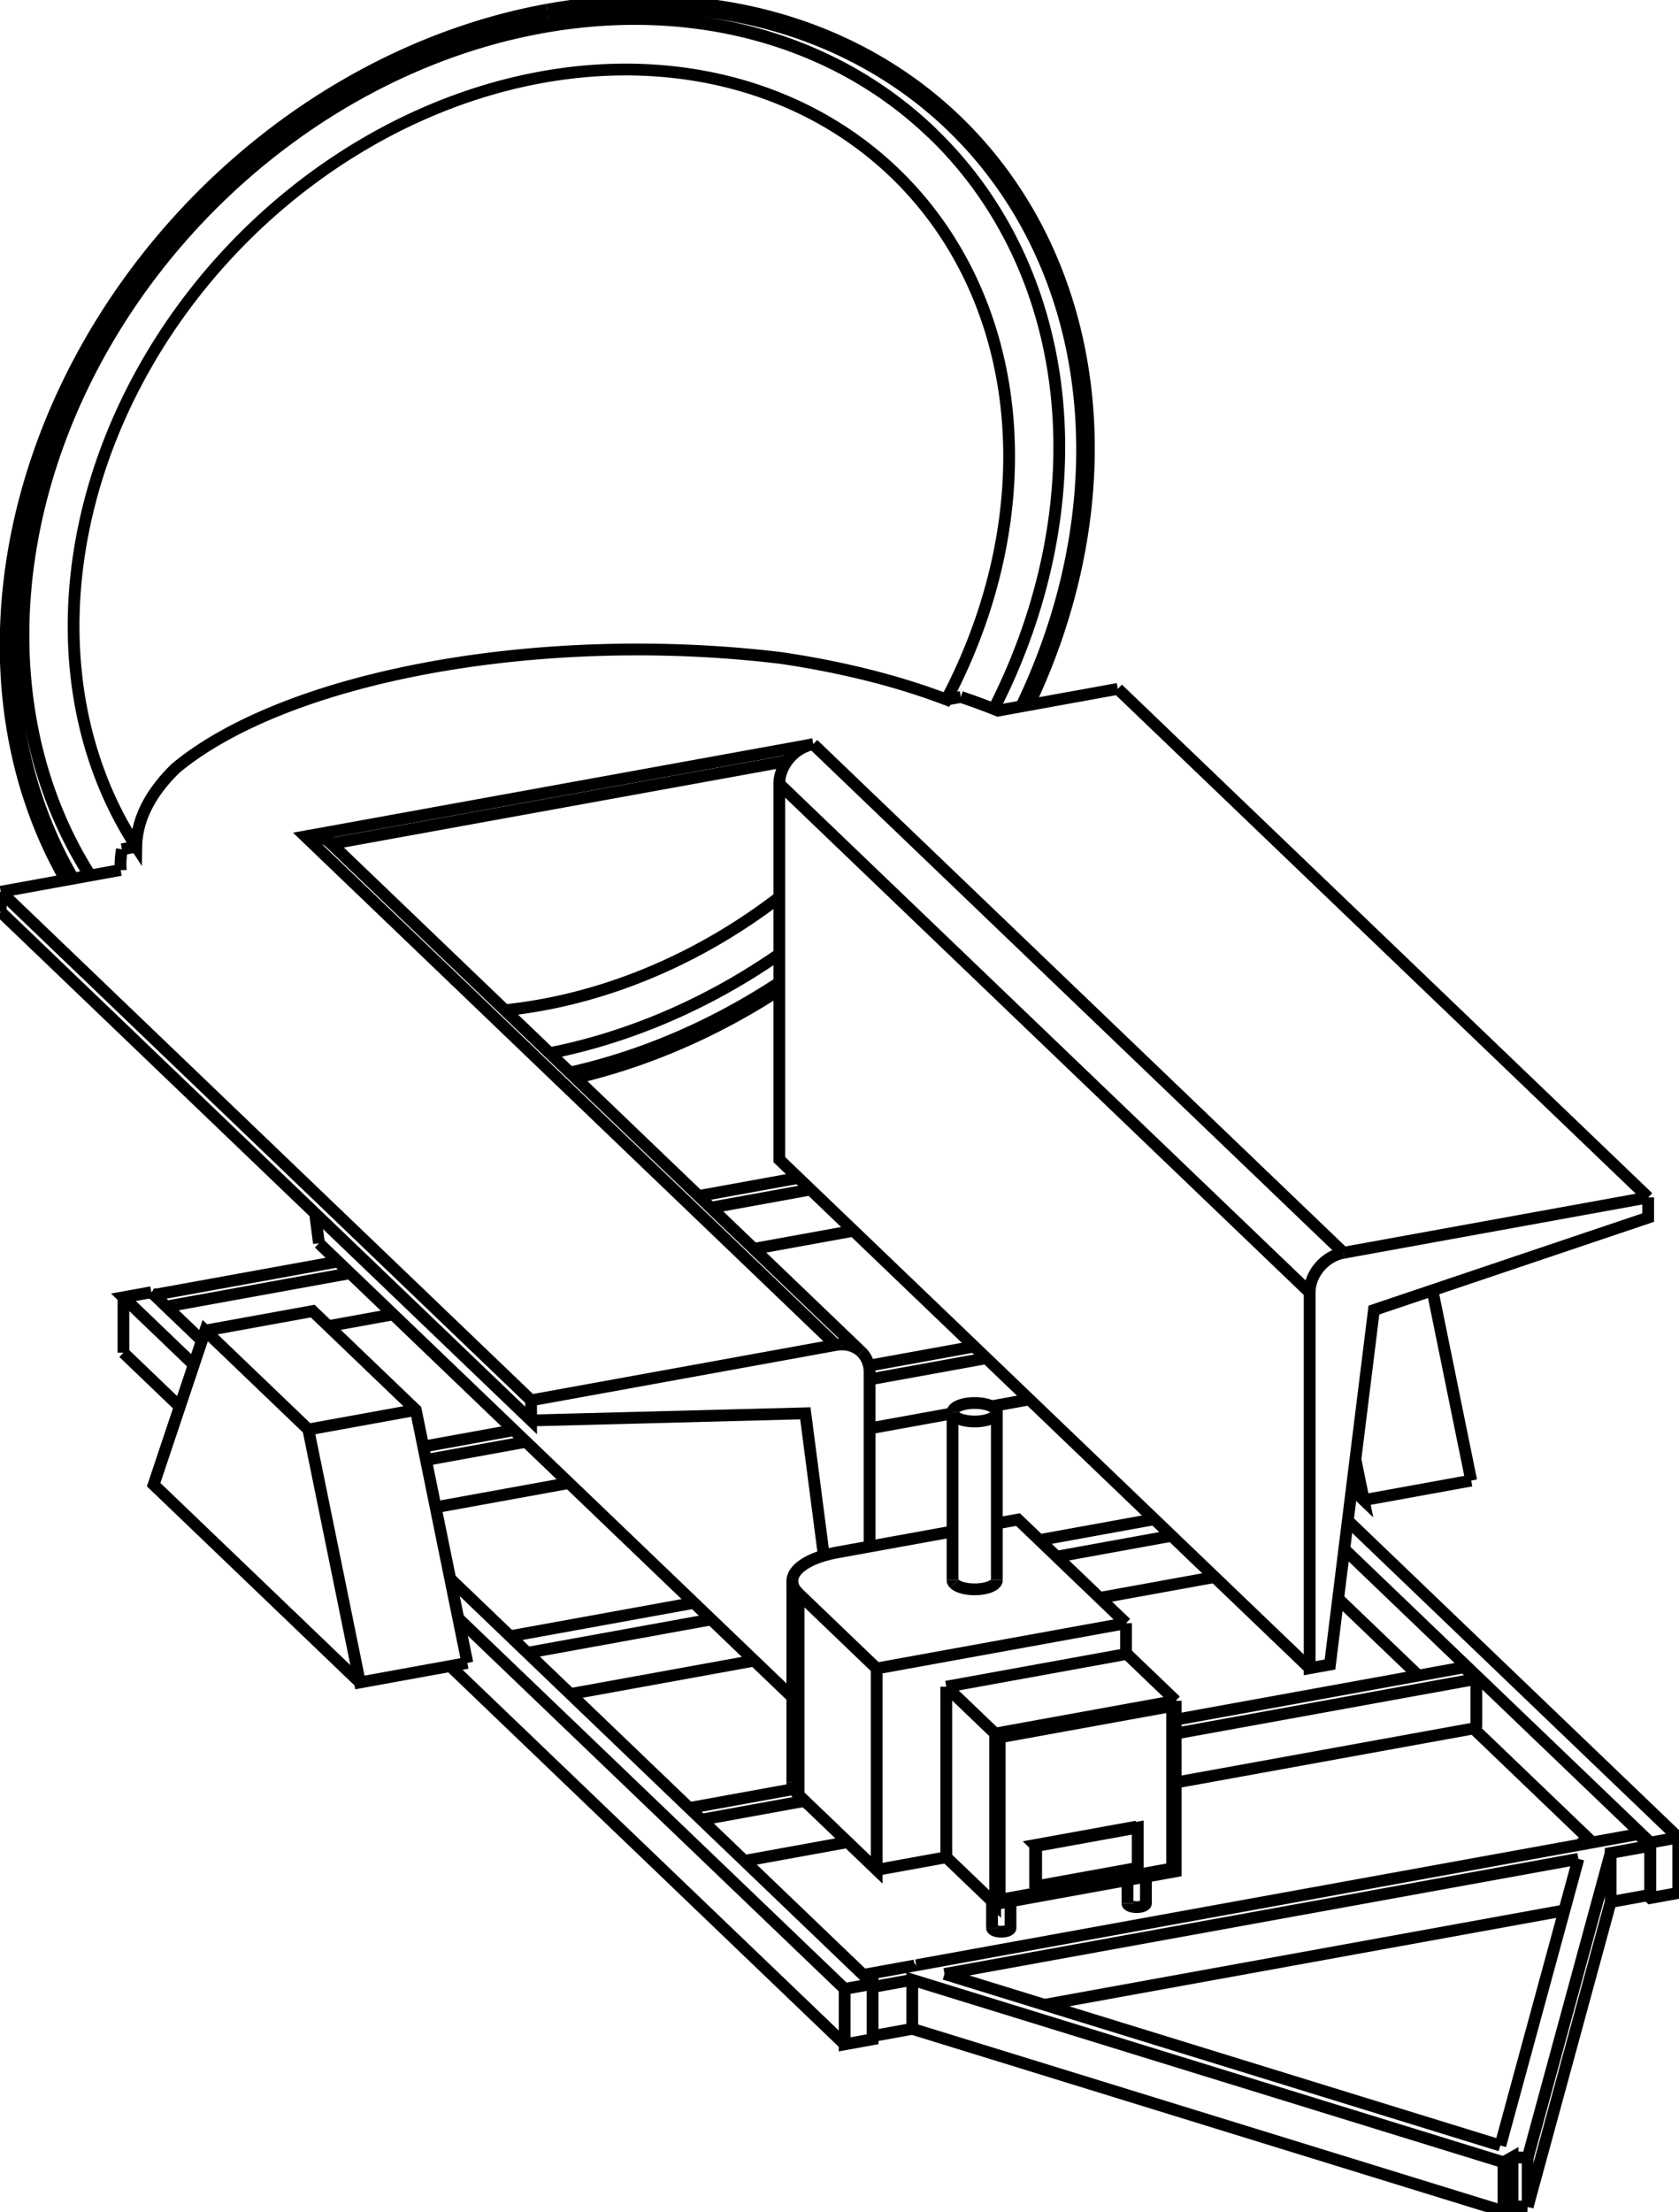 <svg version="1.1" xmlns="http://www.w3.org/2000/svg" viewBox="-1296.133 -1407.346 2273.962 2994.38" fill="none" stroke="black" stroke-width="0.6%" vector-effect="non-scaling-stroke">
    <path d="M 516.19 756.73 L 624.852 860.877" />
    <path d="M 699.512 932.435 L 860.51 1086.745" />
    <path d="M 935.17 1158.303 L 938.987 1161.961 L 976.829 1155.092 L 976.829 1080.066 L 938.987 1086.936 L 938.987 1161.961" />
    <path d="M 524.509 689.677 L 938.987 1086.936" />
    <path d="M 938.977 1091.266 L 922.516 1075.489" />
    <path d="M 938.977 1157.612 L 938.977 1091.266" />
    <path d="M 703.319 865.398 L 686.858 849.621" />
    <path d="M 703.319 931.744 L 703.319 865.398" />
    <path d="M 529.291 651.122 L 976.829 1080.066" />
    <path d="M -523.638 885.828 L -274.665 840.632" />
    <path d="M 193.196 755.701 L 348.847 727.445" />
    <path d="M -605.265 807.592 L -356.292 762.396" />
    <path d="M 111.569 677.465 L 267.22 649.209" />
    <path d="M -581.837 830.047 L -332.864 784.851" />
    <path d="M 134.997 699.919 L 290.648 671.664" />
    <path d="M -114.328 1348.82 L -60.603 1339.067" />
    <path d="M 740.089 1586.034 L -60.603 1339.067" />
    <path d="M 752.352 1579.116 L 740.089 1586.034 L 740.089 1519.688 L 752.352 1512.77 L 752.352 1579.116 Z" />
    <path d="M 772.845 1580.088 L 752.352 1579.116" />
    <path d="M 772.845 1580.088 L 885.252 1167.365 L 885.252 1101.019 L 938.977 1091.266" />
    <path d="M 885.252 1167.365 L 938.977 1157.612" />
    <path d="M 118.479 1306.558 L 822.568 1178.744" />
    <path d="M 849.016 1088.832 L 922.516 1075.489" />
    <path d="M 772.845 1513.741 L 885.252 1101.019" />
    <path d="M 752.352 1512.77 L 772.845 1513.741 L 772.845 1580.088" />
    <path d="M 740.089 1519.688 L -60.603 1272.721 L -60.603 1339.067" />
    <path d="M -114.328 1282.473 L -60.603 1272.721" />
    <path d="M -126.982 1266.005 L -57.289 1253.354 L -56.131 1252.701" />
    <path d="M -55.227 1252.98 L -56.131 1252.701" />
    <path d="M -55.227 1252.98 L 846.954 1089.206 L 847.081 1088.74 L 849.016 1088.832" />
    <path d="M -16.928 1264.792 L 841.577 1108.947" />
    <path d="M 735.891 1496.993 L -16.928 1264.792" />
    <path d="M 735.891 1496.993 L 841.577 1108.947" />
    <path d="M -287.98 1111.696 L -148.026 1086.29" />
    <path d="M 296.213 1005.647 L 703.319 931.744" />
    <path d="M -362.64 1040.138 L -220.806 1014.391" />
    <path d="M 296.213 920.536 L 686.858 849.621" />
    <path d="M -346.179 1055.915 L -206.225 1030.509" />
    <path d="M 296.213 939.301 L 703.319 865.398" />
    <path d="M -706.126 632.977 L -525.527 600.192" />
    <path d="M -118.381 526.283 L -6.062 505.893" />
    <path d="M 46.805 496.296 L 97.985 487.005" />
    <path d="M -722.864 550.904 L -600.187 528.634" />
    <path d="M -119.351 441.348 L 23.325 415.447" />
    <path d="M -719.174 568.999 L -583.726 544.411" />
    <path d="M -118.381 459.936 L 39.786 431.224" />
    <path d="M -851.398 387.812 L -763.719 371.896" />
    <path d="M -275.165 283.208 L -140.207 258.709" />
    <path d="M -1087.352 345.534 L -838.379 300.338" />
    <path d="M -349.825 211.65 L -214.867 187.151" />
    <path d="M -1070.891 361.311 L -821.918 316.115" />
    <path d="M -333.364 227.427 L -198.406 202.928" />
    <path d="M -114.318 1353.169 L -114.318 1278.143 L -152.16 1285.013 L -152.16 1360.038 L -114.318 1353.169 Z" />
    <path d="M -1091.161 341.884 L -1022.753 407.449" />
    <path d="M -686.367 729.861 L -114.318 1278.143" />
    <path d="M -1129.003 423.779 L -1052.708 496.904" />
    <path d="M -686.44 847.955 L -152.16 1360.038" />
    <path d="M -1091.161 341.884 L -1129.003 348.753 L -1033.689 440.107" />
    <path d="M -1129.003 348.753 L -1129.003 423.779" />
    <path d="M -675.431 783.481 L -152.16 1285.013" />
    <path d="M 550.871 623.345 L 696.433 596.921" />
    <path d="M 539.596 568.06 L 550.871 623.345 L 534.664 607.812" />
    <path d="M 643.902 339.346 L 696.433 596.921" />
    <path d="M -663.144 843.726 L -808.707 870.151 L -878.54 527.737 L -1018.207 393.873 L -1088.041 602.422 L -808.707 870.151" />
    <path d="M -732.978 501.313 L -878.54 527.737" />
    <path d="M -663.144 843.726 L -732.978 501.313 L -872.645 367.449 L -1018.207 393.873" />
    <path d="M -562.928 -1370.093 A 765 637.515 133.785 0 1 -33.586 -1227.109 A 765 637.515 133.785 0 1 49.807 -447.609" />
    <path d="M -240.664 -115.771 A 765 637.515 133.785 0 1 -551.561 18.295" />
    <path d="M -1173.814 -222.215 A 765 637.515 133.785 0 1 -562.928 -1370.093" />
    <path d="M -564.924 -1372.005 A 765 637.515 313.785 0 0 -1174.509 -222.088" />
    <path d="M -34.585 -1228.064 A 765 637.515 313.785 0 0 -35.581 -1229.021 L -33.586 -1227.109" />
    <path d="M -35.581 -1229.021 A 765 637.515 313.785 0 0 -564.924 -1372.005" />
    <path d="M -14.324 -460.357 L 5.164 -463.894" />
    <path d="M -1111.533 -261.179 A 690.923 575.783 133.785 0 1 -1193.348 -498.254 A 690.923 575.783 133.785 0 1 -413.254 -1312.162 A 690.923 575.783 133.785 0 1 -14.324 -460.357 A 654.366 272.949 180 0 0 -237.97 -516.591 A 700 291.984 180 0 0 -1057.773 -367.772 A 654.366 272.949 180 0 0 -1111.533 -261.179 Z" />
    <path d="M -1131.021 -257.641 L -1111.533 -261.179" />
    <path d="M -612.207 -39.832 A 690.923 575.783 313.785 0 0 -240.664 -192.689" />
    <path d="M -194.818 -399.933 L 523.47 288.513" />
    <path d="M 936.088 213.61 L 523.47 288.513" />
    <path d="M 217.801 -474.836 L 936.088 213.61" />
    <path d="M 217.801 -474.836 L 55.413 -445.358 A 700 291.984 180 0 0 5.164 -463.894" />
    <path d="M -1131.021 -257.641 A 700 291.984 180 0 0 -1132.918 -236.159 A 700 291.984 180 0 0 -1132.745 -229.67" />
    <path d="M -1295.133 -200.191 L -1132.745 -229.67" />
    <path d="M -1295.133 -200.191 L -576.846 488.254 L -164.227 413.351 A 50 41.668 133.785 0 1 -129.63 422.697 L -847.917 -265.749 A 50 41.668 313.785 0 0 -882.515 -275.094 L -164.227 413.351" />
    <path d="M -194.818 -399.933 L -882.515 -275.094" />
    <path d="M -230.045 -377.179 L -847.274 -265.132" />
    <path d="M 477.623 342.278 A 50 41.668 133.785 0 1 523.47 288.513" />
    <path d="M -240.664 -346.168 L 477.623 342.278 L 477.623 850.871 L 505.131 845.878 L 564.655 366.053 L 936.088 240.875 L 936.088 213.61" />
    <path d="M -194.818 -399.933 A 50 41.668 313.785 0 0 -230.045 -377.179 A 50 41.668 313.785 0 0 -240.664 -346.168 L -240.664 162.425 L 477.623 850.871" />
    <path d="M -1295.133 -172.926 L -1295.133 -200.191" />
    <path d="M -864.176 275.612 L -869.442 235.08" />
    <path d="M -1295.133 -172.926 L -576.846 515.52 L -576.846 488.254" />
    <path d="M -129.63 422.697 A 50 41.668 133.785 0 1 -118.381 450.471 L -118.381 686.16" />
    <path d="M -180.396 698.422 L -205.413 505.844 L -576.846 515.52" />
    <path d="M -847.288 -265.13 A 50 41.668 313.785 0 0 -847.917 -265.749" />
    <path d="M -864.176 275.612 L -223.023 890.129" />
    <path d="M -554.947 -1394.253 A 800 666.682 133.785 0 1 97.34 -452.969" />
    <path d="M -240.664 -67.257 A 800 666.682 133.785 0 1 -516.474 51.924" />
    <path d="M -1207.235 -216.148 A 800 666.682 133.785 0 1 -554.947 -1394.253" />
    <path d="M -554.947 -1385.165 A 790 658.349 133.785 0 1 87.011 -451.094" />
    <path d="M -240.664 -77.33 A 790 658.349 133.785 0 1 -524.139 44.578" />
    <path d="M -1196.906 -218.023 A 790 658.349 133.785 0 1 -554.947 -1385.165" />
    <path d="M 228.91 789.931 L 82.579 649.68 L 53.938 654.879" />
    <path d="M 228.91 831.738 L 228.91 789.931" />
    <path d="M 296.213 894.99 L 228.91 830.484" />
    <path d="M 51.668 939.383 L 296.213 894.99" />
    <path d="M -14.535 875.931 L 51.668 939.383" />
    <path d="M -14.535 875.931 L 228.91 831.738" />
    <path d="M -108.795 1123.891 L -14.535 1106.779 L 51.668 1170.231 L 51.668 939.383" />
    <path d="M -214.583 1022.498 L -108.795 1123.891 L -108.795 851.235 L 228.91 789.931" />
    <path d="M -223.023 1005.586 A 101.6 42.379 180 0 0 -214.583 1022.498 L -214.583 749.842 L -108.795 851.235" />
    <path d="M 51.668 1170.231 L 296.213 1125.839 L 296.213 894.99" />
    <path d="M -6.062 665.771 L -161.966 694.072 A 101.6 42.379 180 0 0 -223.023 732.931 L -223.023 1005.586" />
    <path d="M -223.023 732.931 A 101.6 42.379 180 0 0 -214.583 749.842" />
    <path d="M -3.57 736.603 A 30 12.514 360 0 1 -6.062 731.609" />
    <path d="M 53.938 731.609 A 30 12.514 360 0 1 -3.57 736.603" />
    <path d="M -14.535 875.931 L -14.535 1106.779" />
    <path d="M 57.169 943.837 L 290.711 901.442" />
    <path d="M 57.169 943.837 L 57.169 1163.779 L 57.808 1164.391 L 291.35 1121.996 L 291.35 902.054 L 290.711 901.442" />
    <path d="M 230.826 1169.085 A 12.5 5.214 180 0 0 255.826 1169.085 L 255.826 1133.17" />
    <path d="M 47.44 1202.375 A 12.5 5.214 180 0 0 72.44 1202.375 L 72.44 1166.46" />
    <path d="M -3.57 509.39 A 30 12.514 360 0 1 -6.062 504.396 L -6.062 731.609" />
    <path d="M -6.062 504.396 A 30 12.514 360 1 1 53.938 504.396 L 53.938 731.609" />
    <path d="M 53.938 504.396 A 30 12.514 360 0 1 -3.57 509.39" />
    <path d="M 57.808 944.449 L 291.35 902.054" />
    <path d="M 57.169 943.837 L 57.808 944.449" />
    <path d="M 57.808 1164.391 L 57.808 944.449" />
    <path d="M 105.809 1090.24 L 105.809 1144.771 L 107.206 1146.11 L 244.745 1121.142 L 244.745 1066.611 L 107.206 1091.579 L 107.206 1146.11" />
    <path d="M 243.348 1065.273 L 105.809 1090.24 L 107.206 1091.579" />
    <path d="M 243.348 1065.273 L 244.745 1066.611" />
    <path d="M -1132.918 -229.638 L -1132.918 -236.159" />
    <path d="M 230.826 1169.085 L 230.826 1137.708" />
    <path d="M 47.44 1202.375 L 47.44 1166.18" />
</svg>